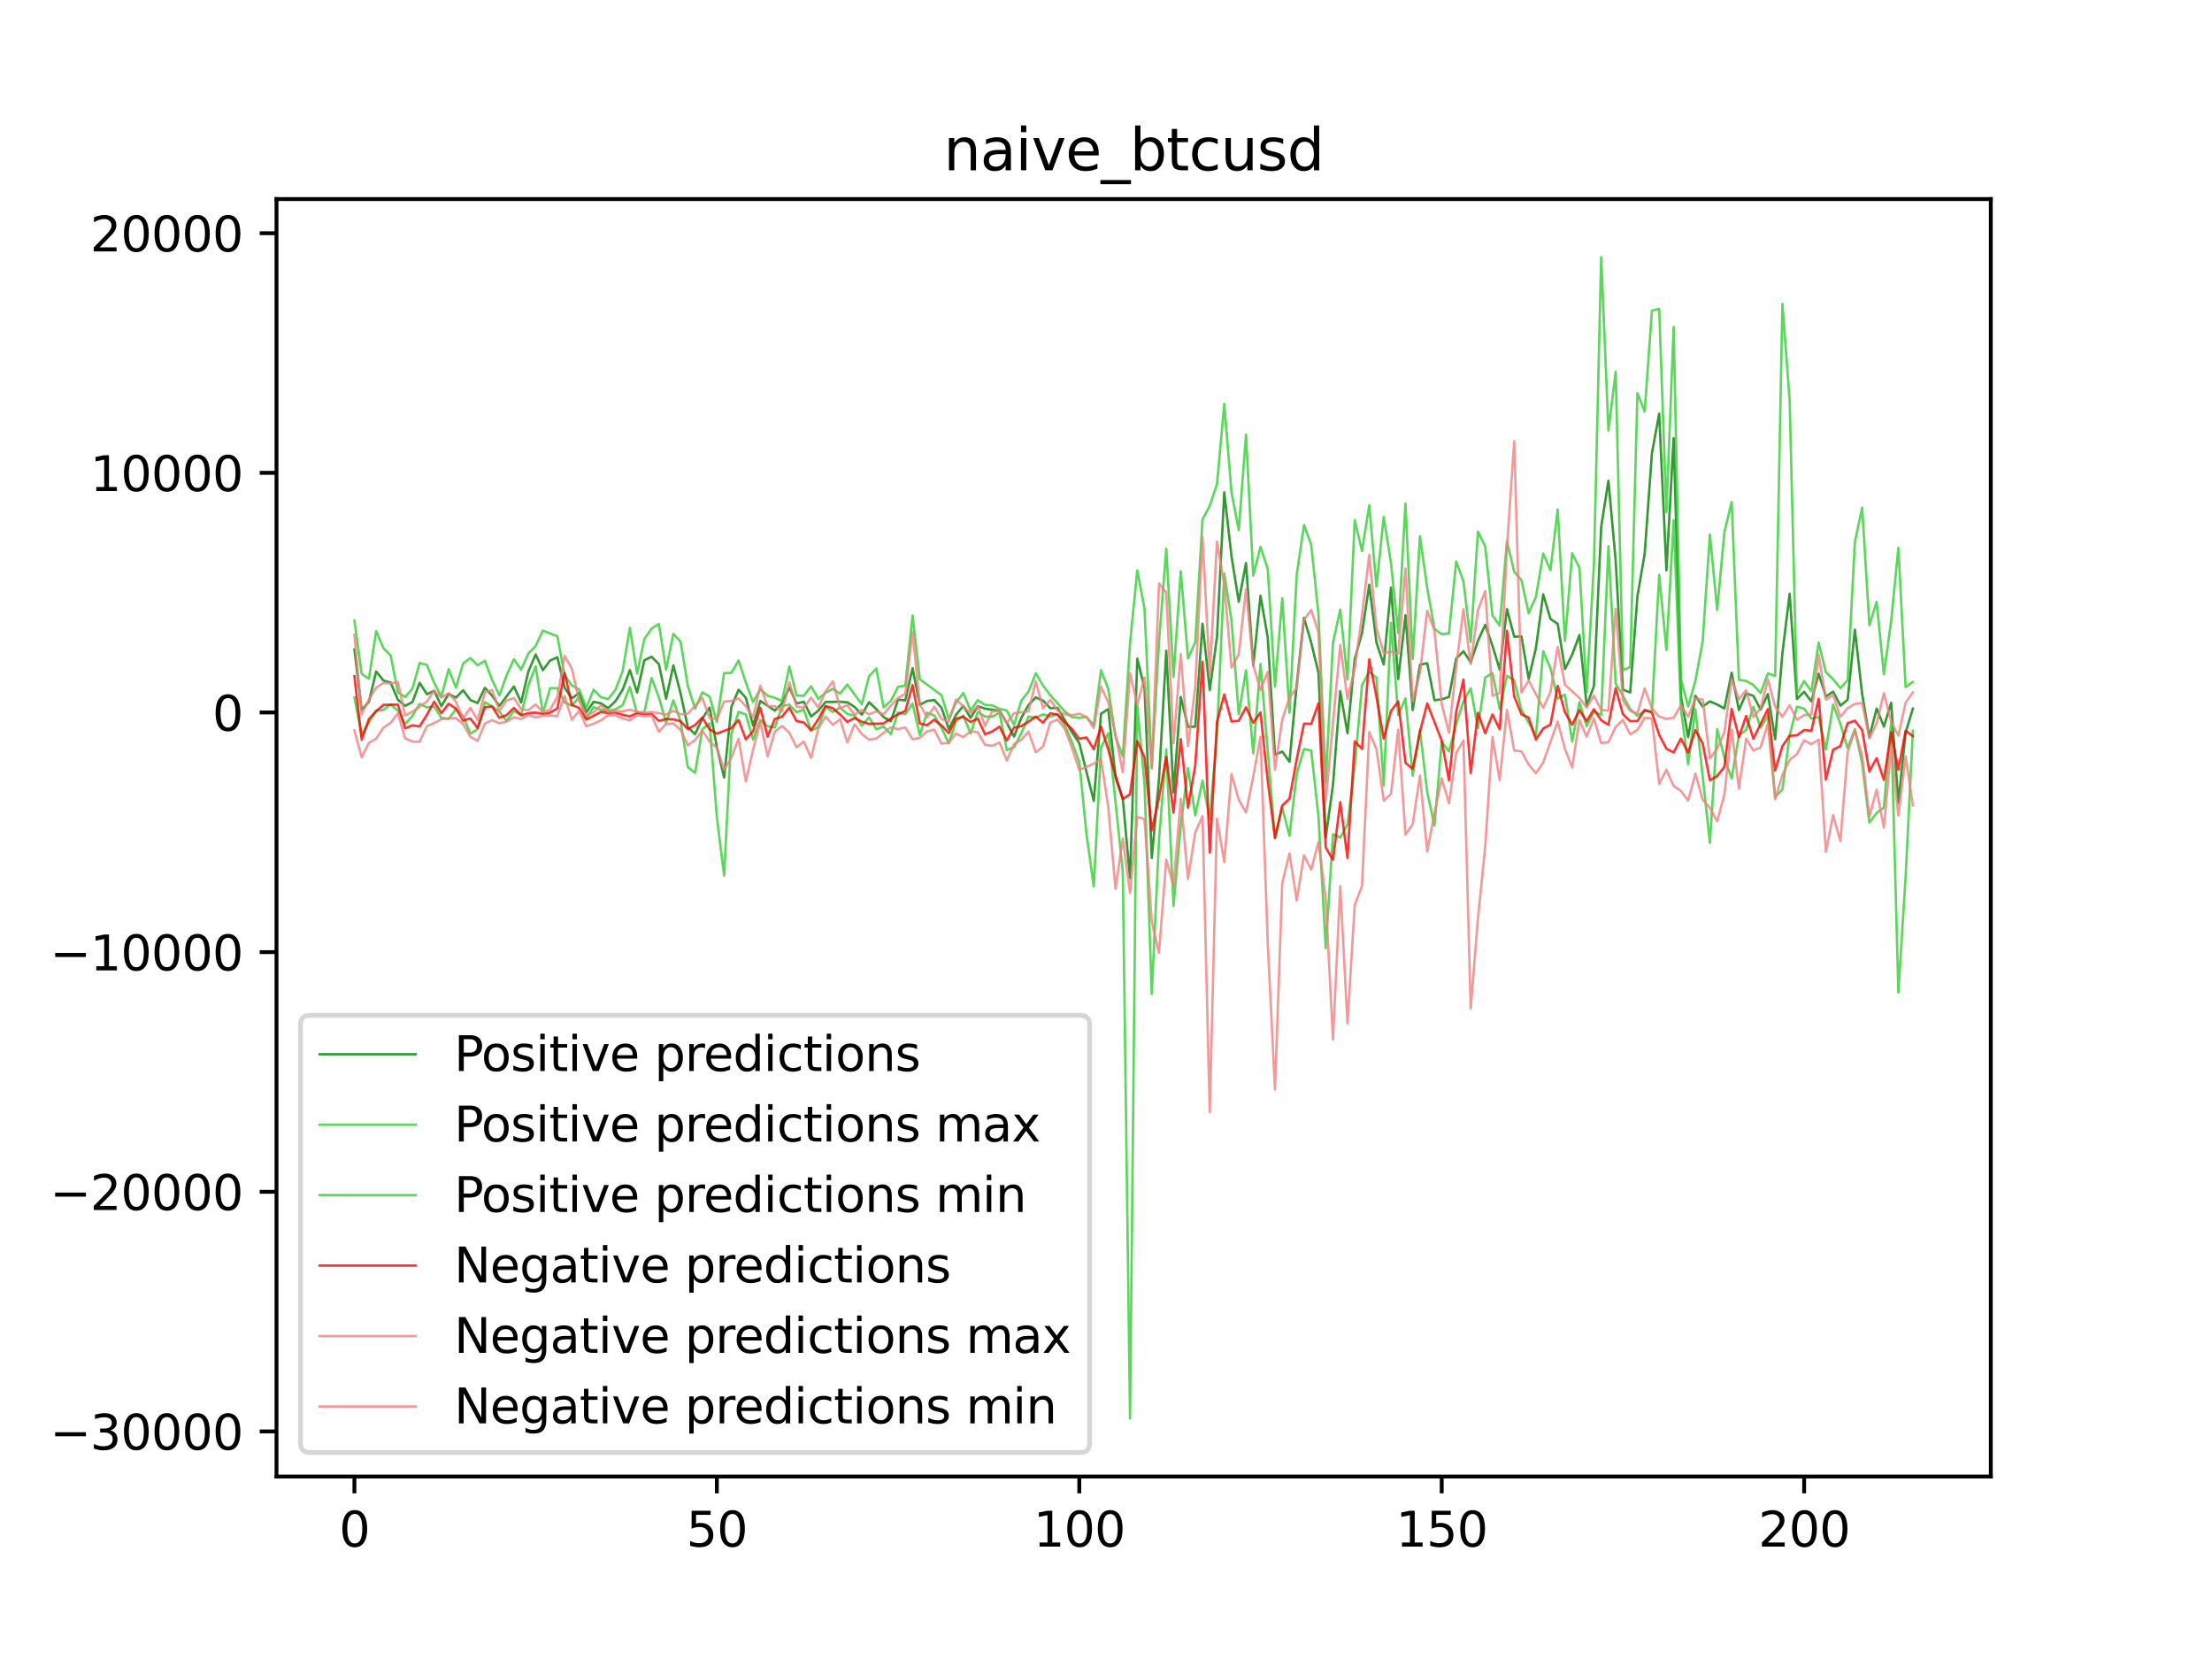 <?xml version="1.0" encoding="utf-8" standalone="no"?>
<!DOCTYPE svg PUBLIC "-//W3C//DTD SVG 1.1//EN"
  "http://www.w3.org/Graphics/SVG/1.1/DTD/svg11.dtd">
<svg xmlns:xlink="http://www.w3.org/1999/xlink" width="460.8pt" height="345.6pt" viewBox="0 0 460.8 345.6" xmlns="http://www.w3.org/2000/svg" version="1.1">
 <defs>
  <style type="text/css">*{stroke-linejoin: round; stroke-linecap: butt}</style>
 </defs>
 <g id="figure_1">
  <g id="patch_1">
   <path d="M 0 345.6 
L 460.8 345.6 
L 460.8 0 
L 0 0 
z
" style="fill: #ffffff"/>
  </g>
  <g id="axes_1">
   <g id="patch_2">
    <path d="M 57.6 307.584 
L 414.72 307.584 
L 414.72 41.472 
L 57.6 41.472 
z
" style="fill: #ffffff"/>
   </g>
   <g id="matplotlib.axis_1">
    <g id="xtick_1">
     <g id="line2d_1">
      <defs>
       <path id="m0410e96e79" d="M 0 0 
L 0 3.5 
" style="stroke: #000000; stroke-width: 0.8"/>
      </defs>
      <g>
       <use xlink:href="#m0410e96e79" x="73.833" y="307.584" style="stroke: #000000; stroke-width: 0.8"/>
      </g>
     </g>
     <g id="text_1">
      <!-- 0 -->
      <g transform="translate(70.651 322.182) scale(0.1 -0.1)">
       <defs>
        <path id="DejaVuSans-30" d="M 2034 4250 
Q 1547 4250 1301 3770 
Q 1056 3291 1056 2328 
Q 1056 1369 1301 889 
Q 1547 409 2034 409 
Q 2525 409 2770 889 
Q 3016 1369 3016 2328 
Q 3016 3291 2770 3770 
Q 2525 4250 2034 4250 
z
M 2034 4750 
Q 2819 4750 3233 4129 
Q 3647 3509 3647 2328 
Q 3647 1150 3233 529 
Q 2819 -91 2034 -91 
Q 1250 -91 836 529 
Q 422 1150 422 2328 
Q 422 3509 836 4129 
Q 1250 4750 2034 4750 
z
" transform="scale(0.016)"/>
       </defs>
       <use xlink:href="#DejaVuSans-30"/>
      </g>
     </g>
    </g>
    <g id="xtick_2">
     <g id="line2d_2">
      <g>
       <use xlink:href="#m0410e96e79" x="149.334" y="307.584" style="stroke: #000000; stroke-width: 0.8"/>
      </g>
     </g>
     <g id="text_2">
      <!-- 50 -->
      <g transform="translate(142.971 322.182) scale(0.1 -0.1)">
       <defs>
        <path id="DejaVuSans-35" d="M 691 4666 
L 3169 4666 
L 3169 4134 
L 1269 4134 
L 1269 2991 
Q 1406 3038 1543 3061 
Q 1681 3084 1819 3084 
Q 2600 3084 3056 2656 
Q 3513 2228 3513 1497 
Q 3513 744 3044 326 
Q 2575 -91 1722 -91 
Q 1428 -91 1123 -41 
Q 819 9 494 109 
L 494 744 
Q 775 591 1075 516 
Q 1375 441 1709 441 
Q 2250 441 2565 725 
Q 2881 1009 2881 1497 
Q 2881 1984 2565 2268 
Q 2250 2553 1709 2553 
Q 1456 2553 1204 2497 
Q 953 2441 691 2322 
L 691 4666 
z
" transform="scale(0.016)"/>
       </defs>
       <use xlink:href="#DejaVuSans-35"/>
       <use xlink:href="#DejaVuSans-30" x="63.623"/>
      </g>
     </g>
    </g>
    <g id="xtick_3">
     <g id="line2d_3">
      <g>
       <use xlink:href="#m0410e96e79" x="224.835" y="307.584" style="stroke: #000000; stroke-width: 0.8"/>
      </g>
     </g>
     <g id="text_3">
      <!-- 100 -->
      <g transform="translate(215.291 322.182) scale(0.1 -0.1)">
       <defs>
        <path id="DejaVuSans-31" d="M 794 531 
L 1825 531 
L 1825 4091 
L 703 3866 
L 703 4441 
L 1819 4666 
L 2450 4666 
L 2450 531 
L 3481 531 
L 3481 0 
L 794 0 
L 794 531 
z
" transform="scale(0.016)"/>
       </defs>
       <use xlink:href="#DejaVuSans-31"/>
       <use xlink:href="#DejaVuSans-30" x="63.623"/>
       <use xlink:href="#DejaVuSans-30" x="127.246"/>
      </g>
     </g>
    </g>
    <g id="xtick_4">
     <g id="line2d_4">
      <g>
       <use xlink:href="#m0410e96e79" x="300.336" y="307.584" style="stroke: #000000; stroke-width: 0.8"/>
      </g>
     </g>
     <g id="text_4">
      <!-- 150 -->
      <g transform="translate(290.792 322.182) scale(0.1 -0.1)">
       <use xlink:href="#DejaVuSans-31"/>
       <use xlink:href="#DejaVuSans-35" x="63.623"/>
       <use xlink:href="#DejaVuSans-30" x="127.246"/>
      </g>
     </g>
    </g>
    <g id="xtick_5">
     <g id="line2d_5">
      <g>
       <use xlink:href="#m0410e96e79" x="375.837" y="307.584" style="stroke: #000000; stroke-width: 0.8"/>
      </g>
     </g>
     <g id="text_5">
      <!-- 200 -->
      <g transform="translate(366.293 322.182) scale(0.1 -0.1)">
       <defs>
        <path id="DejaVuSans-32" d="M 1228 531 
L 3431 531 
L 3431 0 
L 469 0 
L 469 531 
Q 828 903 1448 1529 
Q 2069 2156 2228 2338 
Q 2531 2678 2651 2914 
Q 2772 3150 2772 3378 
Q 2772 3750 2511 3984 
Q 2250 4219 1831 4219 
Q 1534 4219 1204 4116 
Q 875 4013 500 3803 
L 500 4441 
Q 881 4594 1212 4672 
Q 1544 4750 1819 4750 
Q 2544 4750 2975 4387 
Q 3406 4025 3406 3419 
Q 3406 3131 3298 2873 
Q 3191 2616 2906 2266 
Q 2828 2175 2409 1742 
Q 1991 1309 1228 531 
z
" transform="scale(0.016)"/>
       </defs>
       <use xlink:href="#DejaVuSans-32"/>
       <use xlink:href="#DejaVuSans-30" x="63.623"/>
       <use xlink:href="#DejaVuSans-30" x="127.246"/>
      </g>
     </g>
    </g>
   </g>
   <g id="matplotlib.axis_2">
    <g id="ytick_1">
     <g id="line2d_6">
      <defs>
       <path id="m7a6739971d" d="M 0 0 
L -3.5 0 
" style="stroke: #000000; stroke-width: 0.8"/>
      </defs>
      <g>
       <use xlink:href="#m7a6739971d" x="57.6" y="298.191" style="stroke: #000000; stroke-width: 0.8"/>
      </g>
     </g>
     <g id="text_6">
      <!-- −30000 -->
      <g transform="translate(10.408 301.991) scale(0.1 -0.1)">
       <defs>
        <path id="DejaVuSans-2212" d="M 678 2272 
L 4684 2272 
L 4684 1741 
L 678 1741 
L 678 2272 
z
" transform="scale(0.016)"/>
        <path id="DejaVuSans-33" d="M 2597 2516 
Q 3050 2419 3304 2112 
Q 3559 1806 3559 1356 
Q 3559 666 3084 287 
Q 2609 -91 1734 -91 
Q 1441 -91 1130 -33 
Q 819 25 488 141 
L 488 750 
Q 750 597 1062 519 
Q 1375 441 1716 441 
Q 2309 441 2620 675 
Q 2931 909 2931 1356 
Q 2931 1769 2642 2001 
Q 2353 2234 1838 2234 
L 1294 2234 
L 1294 2753 
L 1863 2753 
Q 2328 2753 2575 2939 
Q 2822 3125 2822 3475 
Q 2822 3834 2567 4026 
Q 2313 4219 1838 4219 
Q 1578 4219 1281 4162 
Q 984 4106 628 3988 
L 628 4550 
Q 988 4650 1302 4700 
Q 1616 4750 1894 4750 
Q 2613 4750 3031 4423 
Q 3450 4097 3450 3541 
Q 3450 3153 3228 2886 
Q 3006 2619 2597 2516 
z
" transform="scale(0.016)"/>
       </defs>
       <use xlink:href="#DejaVuSans-2212"/>
       <use xlink:href="#DejaVuSans-33" x="83.789"/>
       <use xlink:href="#DejaVuSans-30" x="147.412"/>
       <use xlink:href="#DejaVuSans-30" x="211.035"/>
       <use xlink:href="#DejaVuSans-30" x="274.658"/>
       <use xlink:href="#DejaVuSans-30" x="338.281"/>
      </g>
     </g>
    </g>
    <g id="ytick_2">
     <g id="line2d_7">
      <g>
       <use xlink:href="#m7a6739971d" x="57.6" y="248.269" style="stroke: #000000; stroke-width: 0.8"/>
      </g>
     </g>
     <g id="text_7">
      <!-- −20000 -->
      <g transform="translate(10.408 252.068) scale(0.1 -0.1)">
       <use xlink:href="#DejaVuSans-2212"/>
       <use xlink:href="#DejaVuSans-32" x="83.789"/>
       <use xlink:href="#DejaVuSans-30" x="147.412"/>
       <use xlink:href="#DejaVuSans-30" x="211.035"/>
       <use xlink:href="#DejaVuSans-30" x="274.658"/>
       <use xlink:href="#DejaVuSans-30" x="338.281"/>
      </g>
     </g>
    </g>
    <g id="ytick_3">
     <g id="line2d_8">
      <g>
       <use xlink:href="#m7a6739971d" x="57.6" y="198.346" style="stroke: #000000; stroke-width: 0.8"/>
      </g>
     </g>
     <g id="text_8">
      <!-- −10000 -->
      <g transform="translate(10.408 202.145) scale(0.1 -0.1)">
       <use xlink:href="#DejaVuSans-2212"/>
       <use xlink:href="#DejaVuSans-31" x="83.789"/>
       <use xlink:href="#DejaVuSans-30" x="147.412"/>
       <use xlink:href="#DejaVuSans-30" x="211.035"/>
       <use xlink:href="#DejaVuSans-30" x="274.658"/>
       <use xlink:href="#DejaVuSans-30" x="338.281"/>
      </g>
     </g>
    </g>
    <g id="ytick_4">
     <g id="line2d_9">
      <g>
       <use xlink:href="#m7a6739971d" x="57.6" y="148.423" style="stroke: #000000; stroke-width: 0.8"/>
      </g>
     </g>
     <g id="text_9">
      <!-- 0 -->
      <g transform="translate(44.237 152.223) scale(0.1 -0.1)">
       <use xlink:href="#DejaVuSans-30"/>
      </g>
     </g>
    </g>
    <g id="ytick_5">
     <g id="line2d_10">
      <g>
       <use xlink:href="#m7a6739971d" x="57.6" y="98.501" style="stroke: #000000; stroke-width: 0.8"/>
      </g>
     </g>
     <g id="text_10">
      <!-- 10000 -->
      <g transform="translate(18.788 102.3) scale(0.1 -0.1)">
       <use xlink:href="#DejaVuSans-31"/>
       <use xlink:href="#DejaVuSans-30" x="63.623"/>
       <use xlink:href="#DejaVuSans-30" x="127.246"/>
       <use xlink:href="#DejaVuSans-30" x="190.869"/>
       <use xlink:href="#DejaVuSans-30" x="254.492"/>
      </g>
     </g>
    </g>
    <g id="ytick_6">
     <g id="line2d_11">
      <g>
       <use xlink:href="#m7a6739971d" x="57.6" y="48.578" style="stroke: #000000; stroke-width: 0.8"/>
      </g>
     </g>
     <g id="text_11">
      <!-- 20000 -->
      <g transform="translate(18.788 52.377) scale(0.1 -0.1)">
       <use xlink:href="#DejaVuSans-32"/>
       <use xlink:href="#DejaVuSans-30" x="63.623"/>
       <use xlink:href="#DejaVuSans-30" x="127.246"/>
       <use xlink:href="#DejaVuSans-30" x="190.869"/>
       <use xlink:href="#DejaVuSans-30" x="254.492"/>
      </g>
     </g>
    </g>
   </g>
   <g id="line2d_12">
    <path d="M 73.833 135.295 
L 75.343 147.895 
L 76.853 146.181 
L 78.363 139.884 
L 79.873 141.758 
L 81.383 142.209 
L 82.893 145.79 
L 84.403 147.032 
L 85.913 146.254 
L 87.423 142.248 
L 88.933 144.624 
L 90.443 143.908 
L 91.953 147.105 
L 93.463 144.546 
L 94.973 145.328 
L 96.483 143.794 
L 97.993 145.846 
L 99.503 146.436 
L 101.013 143.285 
L 102.523 144.931 
L 104.033 147.056 
L 107.053 143.009 
L 108.563 146.336 
L 110.073 139.88 
L 111.583 136.332 
L 113.093 139.603 
L 114.603 137.587 
L 116.113 136.913 
L 117.623 143.276 
L 119.133 145.496 
L 120.643 144.357 
L 122.153 148.386 
L 123.663 146.198 
L 125.173 146.518 
L 126.683 147.524 
L 128.193 146.08 
L 129.704 143.703 
L 131.214 139.602 
L 132.724 144.272 
L 134.234 137.531 
L 135.744 136.828 
L 137.254 138.343 
L 138.764 145.552 
L 140.274 138.613 
L 141.784 144.484 
L 143.294 151.505 
L 144.804 152.925 
L 146.314 149.696 
L 147.824 147.391 
L 149.334 155.64 
L 150.844 161.969 
L 152.354 147.267 
L 153.864 143.691 
L 155.374 145.354 
L 156.884 151.154 
L 158.394 146.014 
L 161.414 148.032 
L 162.924 146.519 
L 164.434 143.213 
L 165.944 146.567 
L 167.454 146.183 
L 168.964 149.261 
L 170.474 148.041 
L 171.984 146.23 
L 175.004 146.184 
L 176.514 146.311 
L 178.024 147.266 
L 179.534 148.874 
L 181.044 146.284 
L 182.554 147.726 
L 184.064 149.367 
L 185.574 150.262 
L 187.084 145.74 
L 188.594 145.901 
L 190.104 139.197 
L 191.614 146.831 
L 193.124 146.023 
L 194.634 145.828 
L 196.144 147.472 
L 197.654 151.87 
L 199.164 148.899 
L 200.675 147.038 
L 202.185 149.553 
L 203.695 147.121 
L 205.205 147.627 
L 208.225 148.062 
L 209.735 150.603 
L 211.245 153.445 
L 212.755 149.544 
L 214.265 146.866 
L 215.775 145.284 
L 217.285 145.944 
L 218.795 147.519 
L 220.305 147.473 
L 223.325 152.559 
L 224.835 154.819 
L 227.855 166.834 
L 229.365 148.681 
L 230.875 147.711 
L 232.385 161.987 
L 233.895 166.392 
L 235.405 182.922 
L 236.915 137.201 
L 238.425 143.373 
L 239.935 178.733 
L 241.445 162.201 
L 242.955 135.552 
L 244.465 165.058 
L 245.975 145.179 
L 247.485 151.41 
L 248.995 151.385 
L 250.505 129.918 
L 252.015 143.761 
L 253.525 132.644 
L 255.035 102.558 
L 256.545 115.881 
L 258.055 125.358 
L 259.565 117.302 
L 261.075 138.642 
L 262.585 124.085 
L 264.095 132.844 
L 265.605 157.244 
L 267.115 156.555 
L 268.625 158.692 
L 270.135 142.508 
L 271.645 128.71 
L 273.156 133.901 
L 274.666 140.196 
L 276.176 174.48 
L 277.686 163.495 
L 279.196 143.992 
L 280.706 152.739 
L 282.216 137.283 
L 283.726 131.896 
L 285.236 121.814 
L 286.746 133.874 
L 288.256 138.428 
L 289.766 122.39 
L 291.276 141.462 
L 292.786 128.181 
L 294.296 147.921 
L 295.806 138.475 
L 297.316 138.167 
L 298.826 145.868 
L 300.336 145.686 
L 301.846 145.182 
L 303.356 137.179 
L 304.866 135.667 
L 306.376 137.96 
L 307.886 133.496 
L 309.396 130.154 
L 310.906 134.516 
L 312.416 139.491 
L 313.926 126.873 
L 315.436 132.641 
L 316.946 132.573 
L 318.456 141.423 
L 319.966 134.972 
L 321.476 123.8 
L 322.986 128.927 
L 324.496 129.955 
L 326.006 139.373 
L 327.516 136.372 
L 329.026 132.294 
L 330.536 147.028 
L 332.046 142.89 
L 333.556 109.754 
L 335.066 100.13 
L 336.576 116.852 
L 338.086 143.658 
L 339.596 144.257 
L 341.106 124.202 
L 342.616 115.366 
L 344.127 94.406 
L 345.637 86.187 
L 347.147 118.804 
L 348.657 91.268 
L 350.167 145.048 
L 351.677 153.55 
L 353.187 144.948 
L 354.697 147.196 
L 356.207 146.112 
L 357.717 146.765 
L 359.227 147.589 
L 360.737 140.139 
L 362.247 147.919 
L 363.757 144.448 
L 365.267 144.964 
L 366.777 147.823 
L 368.287 144.588 
L 369.797 154 
L 371.307 136.066 
L 372.817 123.695 
L 374.327 145.612 
L 375.837 144.114 
L 377.347 146.115 
L 378.857 140.351 
L 380.367 145.094 
L 381.877 144.091 
L 383.387 146.997 
L 384.897 145.767 
L 386.407 131.184 
L 387.917 144.568 
L 389.427 153.576 
L 390.937 147.601 
L 392.447 151.364 
L 393.957 146.373 
L 395.467 167.248 
L 396.977 152.608 
L 398.487 147.611 
L 398.487 147.611 
" clip-path="url(#p72aac57fca)" style="fill: none; stroke: #008000; stroke-opacity: 0.8; stroke-width: 0.5; stroke-linecap: square"/>
   </g>
   <g id="line2d_13">
    <path d="M 73.833 129.302 
L 75.343 140.369 
L 76.853 141.389 
L 78.363 131.461 
L 79.873 135.001 
L 81.383 136.549 
L 82.893 144.217 
L 84.403 145.205 
L 85.913 143.457 
L 87.423 138.11 
L 88.933 138.527 
L 90.443 142.262 
L 91.953 145.081 
L 93.463 139.393 
L 94.973 143.23 
L 96.483 138.219 
L 97.993 137.082 
L 99.503 138.596 
L 101.013 137.659 
L 102.523 141.665 
L 104.033 144.849 
L 105.543 140.684 
L 107.053 137.318 
L 108.563 139.495 
L 110.073 136.124 
L 111.583 134.596 
L 113.093 131.348 
L 116.113 132.557 
L 117.623 140.684 
L 119.133 142.808 
L 120.643 143.616 
L 122.153 147.38 
L 123.663 143.664 
L 125.173 145.213 
L 126.683 145.631 
L 128.193 143.736 
L 129.704 139.845 
L 131.214 130.787 
L 132.724 140.337 
L 134.234 133.119 
L 135.744 130.934 
L 137.254 129.992 
L 138.764 139.535 
L 140.274 132.03 
L 141.784 133.692 
L 143.294 142.935 
L 144.804 147.65 
L 146.314 144.237 
L 147.824 145.093 
L 149.334 150.418 
L 150.844 140.217 
L 152.354 140.172 
L 153.864 137.591 
L 155.374 142.202 
L 156.884 146.253 
L 158.394 143.55 
L 159.904 144.94 
L 161.414 145.364 
L 162.924 146.041 
L 164.434 138.836 
L 165.944 144.906 
L 167.454 144.948 
L 168.964 142.945 
L 170.474 145.597 
L 171.984 144.308 
L 173.494 143.495 
L 175.004 144.495 
L 176.514 142.603 
L 179.534 146.698 
L 181.044 140.867 
L 182.554 139.263 
L 184.064 147.338 
L 185.574 146.022 
L 187.084 143.083 
L 188.594 142.825 
L 190.104 128.199 
L 191.614 141.49 
L 196.144 144.849 
L 197.654 149.778 
L 199.164 146.362 
L 200.675 144.37 
L 202.185 148.016 
L 203.695 145.855 
L 205.205 146.838 
L 206.715 146.935 
L 208.225 147.66 
L 209.735 148.014 
L 211.245 151.014 
L 212.755 145.983 
L 214.265 144.039 
L 215.775 140.264 
L 217.285 142.801 
L 218.795 144.842 
L 221.815 148.189 
L 223.325 149.395 
L 224.835 149.535 
L 226.345 149.364 
L 227.855 151.084 
L 229.365 139.591 
L 230.875 143.519 
L 232.385 153.452 
L 233.895 157.552 
L 235.405 134.005 
L 236.915 118.83 
L 238.425 126.794 
L 239.935 159.919 
L 241.445 133.697 
L 242.955 114.336 
L 244.465 141.005 
L 245.975 119.007 
L 247.485 137.178 
L 248.995 133.78 
L 250.505 108.217 
L 252.015 105.359 
L 253.525 100.847 
L 255.035 84.154 
L 256.545 102.555 
L 258.055 110.456 
L 259.565 90.537 
L 261.075 119.923 
L 262.585 113.905 
L 264.095 118.539 
L 265.605 143.022 
L 267.115 124.627 
L 268.625 148.486 
L 270.135 119.708 
L 271.645 109.387 
L 273.156 113.49 
L 274.666 127.994 
L 276.176 162.882 
L 277.686 133.86 
L 279.196 126.997 
L 280.706 141.566 
L 282.216 108.344 
L 283.726 114.787 
L 285.236 105.268 
L 286.746 122.183 
L 288.256 107.665 
L 289.766 117.292 
L 291.276 131.843 
L 292.786 104.883 
L 294.296 137.294 
L 295.806 111.698 
L 297.316 122.468 
L 298.826 130.989 
L 300.336 132.14 
L 301.846 131.949 
L 303.356 116.967 
L 304.866 121.128 
L 306.376 133.761 
L 307.886 110.733 
L 309.396 113.808 
L 310.906 128.208 
L 312.416 130.314 
L 313.926 112.792 
L 315.436 119.095 
L 316.946 120.855 
L 318.456 127.723 
L 319.966 124.326 
L 321.476 115.323 
L 322.986 118.781 
L 324.496 106.137 
L 326.006 133.52 
L 327.516 115.263 
L 329.026 118.315 
L 330.536 144.243 
L 332.046 117.557 
L 333.556 53.568 
L 335.066 89.65 
L 336.576 77.422 
L 338.086 139.618 
L 339.596 138.974 
L 341.106 81.892 
L 342.616 85.745 
L 344.127 64.707 
L 345.637 64.359 
L 347.147 106.677 
L 348.657 68.097 
L 350.167 141.442 
L 351.677 147.176 
L 353.187 141.826 
L 354.697 133.571 
L 356.207 111.342 
L 357.717 127.04 
L 359.227 110.847 
L 360.737 104.584 
L 362.247 141.605 
L 363.757 141.85 
L 365.267 142.698 
L 366.777 144.365 
L 368.287 140.29 
L 369.797 140.778 
L 371.307 63.302 
L 372.817 83.432 
L 374.327 144.58 
L 375.837 141.869 
L 377.347 144.004 
L 378.857 133.857 
L 380.367 140.029 
L 381.877 141.49 
L 383.387 143.354 
L 384.897 141.68 
L 386.407 112.887 
L 387.917 105.763 
L 389.427 130.264 
L 390.937 125.396 
L 392.447 140.446 
L 393.957 129.426 
L 395.467 114.109 
L 396.977 143.13 
L 398.487 142.072 
L 398.487 142.072 
" clip-path="url(#p72aac57fca)" style="fill: none; stroke: #32cd32; stroke-opacity: 0.8; stroke-width: 0.5; stroke-linecap: square"/>
   </g>
   <g id="line2d_14">
    <path d="M 73.833 145.272 
L 75.343 153.084 
L 78.363 148.008 
L 79.873 147.913 
L 81.383 146.734 
L 82.893 148.065 
L 84.403 150.838 
L 85.913 149.149 
L 87.423 146.633 
L 88.933 147.361 
L 90.443 147.188 
L 91.953 149.559 
L 93.463 149.763 
L 94.973 147.711 
L 96.483 149.236 
L 97.993 152.847 
L 99.503 151.88 
L 101.013 146.285 
L 102.523 147.152 
L 104.033 148.26 
L 105.543 150.2 
L 107.053 148.106 
L 108.563 148.977 
L 110.073 142.765 
L 111.583 138.789 
L 113.093 148.585 
L 114.603 143.356 
L 116.113 143.374 
L 117.623 146.347 
L 119.133 146.994 
L 120.643 145.245 
L 122.153 149.663 
L 123.663 147.299 
L 125.173 147.867 
L 126.683 148.068 
L 128.193 147.773 
L 129.704 146.895 
L 131.214 143.098 
L 132.724 148.64 
L 134.234 148.365 
L 135.744 141.249 
L 137.254 145.26 
L 138.764 150.585 
L 140.274 145.892 
L 141.784 150.32 
L 143.294 159.827 
L 144.804 161.003 
L 146.314 151.898 
L 147.824 150.708 
L 149.334 170.219 
L 150.844 182.372 
L 152.354 152.933 
L 153.864 148.294 
L 155.374 148.833 
L 156.884 154.064 
L 158.394 149.981 
L 159.904 151.301 
L 161.414 151.534 
L 162.924 147.089 
L 164.434 146.793 
L 165.944 148.363 
L 167.454 147.813 
L 168.964 152.224 
L 170.474 151.472 
L 171.984 147.25 
L 173.494 148.318 
L 175.004 147.406 
L 176.514 148.738 
L 178.024 149.058 
L 179.534 151.187 
L 181.044 149.434 
L 182.554 151.92 
L 184.064 151.357 
L 185.574 152.919 
L 187.084 148.453 
L 188.594 148.784 
L 190.104 146.584 
L 191.614 153.111 
L 193.124 148.479 
L 194.634 149.044 
L 196.144 151.616 
L 197.654 154.855 
L 199.164 150.248 
L 200.675 149.047 
L 202.185 152.794 
L 203.695 148.339 
L 205.205 149.268 
L 206.715 149.299 
L 208.225 148.479 
L 209.735 156.252 
L 211.245 155.665 
L 212.755 152.769 
L 214.265 149.272 
L 215.775 149.533 
L 217.285 148.808 
L 218.795 149.244 
L 220.305 148.852 
L 221.815 151.103 
L 223.325 154.619 
L 224.835 158.781 
L 226.345 173.806 
L 227.855 184.677 
L 229.365 155.698 
L 230.875 152.762 
L 233.895 181.534 
L 235.405 295.488 
L 236.915 147.002 
L 238.425 163.299 
L 239.935 207.067 
L 241.445 174.926 
L 242.955 156.128 
L 244.465 188.707 
L 245.975 171.936 
L 247.485 160.02 
L 248.995 169.861 
L 250.505 162.615 
L 252.015 170.666 
L 253.525 152.877 
L 255.035 119.466 
L 256.545 129.261 
L 258.055 148.785 
L 259.565 139.631 
L 261.075 156.947 
L 262.585 138.323 
L 265.605 174.58 
L 267.115 168.244 
L 268.625 174.118 
L 270.135 161.234 
L 271.645 156.052 
L 273.156 156.345 
L 274.666 170.14 
L 276.176 197.505 
L 277.686 173.817 
L 279.196 174.469 
L 280.706 171.779 
L 282.216 159.712 
L 283.726 142.754 
L 285.236 139.943 
L 286.746 141.175 
L 288.256 163.625 
L 289.766 129.743 
L 291.276 148.971 
L 292.786 145.482 
L 294.296 161.608 
L 295.806 152.046 
L 297.316 165.034 
L 298.826 171.962 
L 300.336 154.546 
L 301.846 156.524 
L 303.356 150.821 
L 304.866 146.134 
L 306.376 143.409 
L 307.886 151.712 
L 309.396 141.155 
L 310.906 140.225 
L 312.416 147.648 
L 313.926 140.766 
L 315.436 141.684 
L 316.946 147.827 
L 319.966 153.289 
L 321.476 135.678 
L 322.986 139.195 
L 324.496 145.53 
L 326.006 144.69 
L 327.516 154.479 
L 329.026 146.281 
L 330.536 151.269 
L 332.046 148.269 
L 333.556 148.932 
L 335.066 113.801 
L 336.576 142.426 
L 338.086 144.963 
L 339.596 147.722 
L 341.106 149.114 
L 342.616 148.117 
L 344.127 148.167 
L 345.637 119.747 
L 347.147 135.406 
L 348.657 108.362 
L 350.167 147.758 
L 351.677 159.213 
L 353.187 147.765 
L 356.207 175.572 
L 357.717 151.881 
L 359.227 157.849 
L 360.737 162.145 
L 362.247 153.21 
L 363.757 152.069 
L 365.267 147.234 
L 366.777 151.607 
L 368.287 149.027 
L 369.797 165.984 
L 371.307 164.492 
L 372.817 153.203 
L 374.327 147.213 
L 375.837 147.63 
L 377.347 149.709 
L 378.857 149.346 
L 380.367 156.134 
L 381.877 146.773 
L 383.387 150.784 
L 384.897 155.879 
L 386.407 151.903 
L 387.917 158.97 
L 389.427 171.358 
L 390.937 169.353 
L 392.447 168.227 
L 393.957 150.503 
L 395.467 206.744 
L 396.977 182.55 
L 398.487 152.205 
L 398.487 152.205 
" clip-path="url(#p72aac57fca)" style="fill: none; stroke: #32cd32; stroke-opacity: 0.8; stroke-width: 0.5; stroke-linecap: square"/>
   </g>
   <g id="line2d_15">
    <path d="M 73.833 140.874 
L 75.343 154.099 
L 76.853 149.787 
L 78.363 148.156 
L 79.873 146.839 
L 82.893 146.785 
L 84.403 151.713 
L 85.913 151.109 
L 87.423 151.328 
L 88.933 148.908 
L 90.443 146.168 
L 91.953 148.556 
L 93.463 146.61 
L 94.973 147.591 
L 96.483 150.1 
L 97.993 149.67 
L 99.503 151.644 
L 101.013 147.332 
L 102.523 147.201 
L 104.033 149.527 
L 105.543 148.96 
L 107.053 147.476 
L 108.563 148.986 
L 110.073 148.585 
L 111.583 148.442 
L 113.093 148.725 
L 114.603 148.453 
L 116.113 147.581 
L 117.623 140.198 
L 119.133 146.854 
L 120.643 147.482 
L 122.153 149.902 
L 125.173 148.314 
L 126.683 148.536 
L 128.193 148.426 
L 129.704 148.922 
L 131.214 149.232 
L 132.724 148.57 
L 134.234 148.791 
L 135.744 148.706 
L 137.254 150.17 
L 138.764 149.807 
L 140.274 149.857 
L 141.784 150.258 
L 143.294 151.866 
L 144.804 151.042 
L 146.314 149.482 
L 147.824 151.953 
L 149.334 152.828 
L 152.354 151.68 
L 153.864 149.991 
L 155.374 154.014 
L 156.884 152.345 
L 158.394 147.426 
L 159.904 153.447 
L 161.414 149.755 
L 162.924 149.3 
L 164.434 147.404 
L 165.944 150.222 
L 167.454 150.49 
L 168.964 152.109 
L 170.474 149.815 
L 171.984 147.067 
L 173.494 147.523 
L 175.004 148.831 
L 176.514 150.387 
L 178.024 149.569 
L 179.534 150.345 
L 181.044 150.791 
L 184.064 150.706 
L 185.574 149.675 
L 187.084 148.795 
L 188.594 148.112 
L 190.104 142.716 
L 191.614 150.733 
L 193.124 151.065 
L 194.634 149.931 
L 196.144 151.149 
L 197.654 152.716 
L 199.164 149.73 
L 200.675 149.324 
L 202.185 150.396 
L 203.695 149.692 
L 205.205 152.96 
L 206.715 152.363 
L 208.225 151.391 
L 209.735 154.255 
L 211.245 151.563 
L 212.755 151.266 
L 214.265 150.342 
L 215.775 149.278 
L 217.285 150.549 
L 218.795 148.585 
L 220.305 148.854 
L 221.815 150.446 
L 223.325 151.874 
L 224.835 153.904 
L 226.345 153.632 
L 227.855 156.079 
L 229.365 151.375 
L 230.875 156.166 
L 232.385 161.572 
L 233.895 166.439 
L 235.405 165.478 
L 236.915 154.404 
L 238.425 157.768 
L 239.935 172.992 
L 241.445 166.162 
L 242.955 157.678 
L 244.465 169.295 
L 245.975 153.969 
L 247.485 168.258 
L 248.995 159.43 
L 250.505 137.849 
L 252.015 177.601 
L 253.525 150.41 
L 255.035 144.669 
L 256.545 150.294 
L 258.055 150.156 
L 259.565 147.347 
L 261.075 150.569 
L 262.585 148.42 
L 264.095 162.634 
L 265.605 174.565 
L 267.115 167.792 
L 268.625 166.389 
L 270.135 158.151 
L 271.645 150.748 
L 273.156 150.797 
L 274.666 146.533 
L 276.176 176.569 
L 277.686 179.09 
L 279.196 167.105 
L 280.706 178.72 
L 282.216 154.438 
L 283.726 156.006 
L 285.236 137.363 
L 286.746 145.146 
L 288.256 153.888 
L 289.766 148.164 
L 291.276 146.139 
L 292.786 158.92 
L 294.296 160.165 
L 295.806 152.443 
L 297.316 146.552 
L 300.336 154.273 
L 301.846 162.533 
L 303.356 148.241 
L 304.866 141.56 
L 306.376 161.045 
L 307.886 148.498 
L 309.396 152.751 
L 310.906 148.831 
L 312.416 151.919 
L 313.926 131.4 
L 315.436 145.07 
L 316.946 148.803 
L 318.456 149.495 
L 319.966 154.072 
L 321.476 151.776 
L 322.986 150.963 
L 324.496 142.881 
L 326.006 148.367 
L 327.516 150.974 
L 329.026 147.926 
L 330.536 150.252 
L 332.046 147.742 
L 333.556 150.047 
L 335.066 150.992 
L 336.576 143.359 
L 338.086 148.779 
L 339.596 150.222 
L 341.106 150.215 
L 342.616 147.878 
L 344.127 148.447 
L 345.637 153.085 
L 347.147 155.972 
L 348.657 156.74 
L 350.167 153.867 
L 351.677 156.774 
L 353.187 152.094 
L 354.697 154.852 
L 356.207 162.551 
L 357.717 161.658 
L 359.227 159.744 
L 360.737 147.659 
L 362.247 153.571 
L 363.757 149.145 
L 365.267 153.906 
L 368.287 147.708 
L 369.797 160.525 
L 371.307 155.439 
L 372.817 153.278 
L 374.327 153.189 
L 375.837 152.075 
L 377.347 152.231 
L 378.857 145.569 
L 380.367 162.394 
L 381.877 156.173 
L 383.387 155.424 
L 384.897 150.665 
L 386.407 150.139 
L 387.917 152.067 
L 389.427 160.701 
L 390.937 157.943 
L 392.447 162.451 
L 393.957 152.558 
L 395.467 160.344 
L 396.977 152.23 
L 398.487 153.342 
L 398.487 153.342 
" clip-path="url(#p72aac57fca)" style="fill: none; stroke: #ff0000; stroke-opacity: 0.8; stroke-width: 0.5; stroke-linecap: square"/>
   </g>
   <g id="line2d_16">
    <path d="M 73.833 132.232 
L 75.343 148.773 
L 76.853 145.732 
L 78.363 143.253 
L 79.873 142.286 
L 81.383 142.364 
L 82.893 142.084 
L 84.403 149.014 
L 85.913 148.262 
L 88.933 146.15 
L 90.443 143.882 
L 91.953 145.317 
L 93.463 144.396 
L 94.973 146.214 
L 96.483 149.639 
L 97.993 147.443 
L 99.503 150.01 
L 101.013 144.227 
L 102.523 143.735 
L 104.033 148.084 
L 105.543 145.922 
L 107.053 145.409 
L 108.563 147.74 
L 110.073 147.94 
L 111.583 146.748 
L 113.093 148.38 
L 114.603 147.817 
L 116.113 145.188 
L 117.623 136.638 
L 119.133 139.31 
L 120.643 145.979 
L 122.153 149.049 
L 123.663 148.392 
L 125.173 146.968 
L 126.683 148.216 
L 128.193 148.134 
L 129.704 148.173 
L 131.214 147.859 
L 132.724 148.242 
L 134.234 148.47 
L 135.744 148.322 
L 138.764 148.853 
L 140.274 148.074 
L 141.784 148.797 
L 143.294 148.66 
L 146.314 145.399 
L 147.824 149.588 
L 149.334 149.847 
L 150.844 146.166 
L 152.354 146.017 
L 153.864 145.507 
L 155.374 147.128 
L 156.884 149.394 
L 158.394 142.849 
L 159.904 147.14 
L 161.414 147.09 
L 162.924 148.234 
L 164.434 142.146 
L 165.944 147.218 
L 167.454 147.415 
L 168.964 145.336 
L 170.474 147.4 
L 171.984 144.04 
L 173.494 141.941 
L 175.004 147.508 
L 176.514 146.902 
L 178.024 148.872 
L 179.534 147.911 
L 181.044 148.797 
L 182.554 148.212 
L 184.064 148.802 
L 185.574 146.994 
L 187.084 145.409 
L 188.594 144.509 
L 190.104 131.697 
L 191.614 146.691 
L 193.124 149.482 
L 194.634 147.204 
L 196.144 149.77 
L 197.654 150.333 
L 199.164 145.716 
L 202.185 148.586 
L 203.695 147.049 
L 205.205 151.198 
L 206.715 148.197 
L 208.225 148.067 
L 209.735 150.649 
L 211.245 148.58 
L 214.265 148.168 
L 215.775 141.99 
L 217.285 147.542 
L 218.795 145.791 
L 220.305 148.034 
L 221.815 148.81 
L 223.325 148.982 
L 224.835 148.678 
L 226.345 149.368 
L 227.855 151.671 
L 229.365 142.999 
L 230.875 146.304 
L 232.385 153.016 
L 233.895 160.879 
L 235.405 140.218 
L 236.915 146.754 
L 238.425 141.123 
L 239.935 160.076 
L 241.445 121.543 
L 242.955 123.415 
L 244.465 154.859 
L 245.975 136.246 
L 247.485 155.445 
L 248.995 143.044 
L 250.505 111.837 
L 252.015 140.637 
L 253.525 112.82 
L 255.035 121.76 
L 256.545 139.075 
L 258.055 136.328 
L 259.565 122.744 
L 261.075 138.552 
L 262.585 143.774 
L 264.095 139.97 
L 265.605 160.364 
L 267.115 149.904 
L 268.625 145.4 
L 270.135 143.231 
L 271.645 129.1 
L 273.156 127.084 
L 274.666 131.742 
L 276.176 166.869 
L 279.196 134.383 
L 280.706 145.575 
L 282.216 139.3 
L 283.726 128.208 
L 285.236 115.604 
L 286.746 130.883 
L 288.256 136.081 
L 289.766 135.729 
L 291.276 136.146 
L 292.786 118.449 
L 294.296 146.137 
L 295.806 140.117 
L 297.316 127.243 
L 298.826 131.355 
L 300.336 146.701 
L 301.846 152.618 
L 303.356 138.911 
L 304.866 126.896 
L 306.376 138.357 
L 307.886 127.094 
L 309.396 123.157 
L 310.906 144.929 
L 312.416 144.352 
L 313.926 114.062 
L 315.436 91.932 
L 316.946 144.272 
L 318.456 141.758 
L 321.476 147.457 
L 322.986 144.182 
L 324.496 134.755 
L 326.006 142.643 
L 329.026 145.389 
L 330.536 147.416 
L 332.046 144.888 
L 333.556 147.902 
L 335.066 148.043 
L 336.576 126.836 
L 338.086 145.913 
L 339.596 148.103 
L 341.106 148.603 
L 342.616 143.399 
L 344.127 147.569 
L 345.637 149.274 
L 347.147 149.759 
L 348.657 149.52 
L 350.167 146.944 
L 351.677 149.282 
L 353.187 145.544 
L 354.697 145.702 
L 356.207 158.006 
L 357.717 155.921 
L 359.227 152.57 
L 360.737 141.451 
L 362.247 145.689 
L 363.757 143.764 
L 365.267 149.372 
L 366.777 147.555 
L 368.287 141.528 
L 369.797 147.228 
L 371.307 149.337 
L 372.817 146.91 
L 374.327 149.946 
L 375.837 148.99 
L 377.347 148.834 
L 378.857 136.376 
L 380.367 145.732 
L 381.877 144.827 
L 383.387 149.315 
L 384.897 147.53 
L 386.407 146.64 
L 387.917 146.452 
L 389.427 153.815 
L 390.937 150.711 
L 392.447 144.404 
L 393.957 150.387 
L 395.467 153.258 
L 396.977 146.359 
L 398.487 144.256 
L 398.487 144.256 
" clip-path="url(#p72aac57fca)" style="fill: none; stroke: #f08080; stroke-opacity: 0.8; stroke-width: 0.5; stroke-linecap: square"/>
   </g>
   <g id="line2d_17">
    <path d="M 73.833 152.153 
L 75.343 157.727 
L 76.853 154.755 
L 78.363 153.854 
L 79.873 151.588 
L 81.383 150.57 
L 82.893 148.631 
L 84.403 153.803 
L 85.913 154.489 
L 87.423 154.532 
L 88.933 151.259 
L 90.443 150.629 
L 91.953 149.821 
L 93.463 149.631 
L 94.973 149.606 
L 96.483 150.839 
L 97.993 153.511 
L 99.503 154.322 
L 101.013 150.724 
L 102.523 150.026 
L 104.033 150.678 
L 105.543 150.303 
L 107.053 149.417 
L 108.563 149.786 
L 110.073 148.952 
L 111.583 149.458 
L 113.093 149.104 
L 114.603 149.053 
L 116.113 149.171 
L 117.623 145.005 
L 119.133 149.953 
L 120.643 148.096 
L 122.153 151.29 
L 123.663 150.77 
L 125.173 150.065 
L 126.683 149.037 
L 128.193 149.012 
L 129.704 149.654 
L 131.214 150.053 
L 132.724 148.965 
L 134.234 149.232 
L 135.744 149.083 
L 137.254 152.419 
L 138.764 150.803 
L 140.274 150.721 
L 141.784 152.042 
L 143.294 155.265 
L 144.804 154.144 
L 146.314 152.204 
L 147.824 154.477 
L 149.334 155.762 
L 150.844 160.364 
L 152.354 157.86 
L 153.864 153.92 
L 155.374 162.772 
L 156.884 156.169 
L 158.394 150.377 
L 159.904 157.57 
L 161.414 152.389 
L 162.924 151.245 
L 164.434 152.614 
L 165.944 155.663 
L 167.454 154.464 
L 168.964 157.892 
L 170.474 151.773 
L 171.984 149.285 
L 173.494 151.01 
L 175.004 149.868 
L 176.514 154.651 
L 178.024 150.893 
L 179.534 152.92 
L 181.044 154.081 
L 182.554 153.844 
L 185.574 151.517 
L 187.084 151.904 
L 188.594 151.519 
L 190.104 153.998 
L 191.614 153.692 
L 193.124 152.365 
L 194.634 151.996 
L 196.144 154.936 
L 197.654 154.707 
L 199.164 152.803 
L 200.675 153.554 
L 202.185 152.351 
L 203.695 152.544 
L 205.205 155.161 
L 206.715 155.371 
L 208.225 154.673 
L 209.735 158.419 
L 211.245 155.022 
L 212.755 154.111 
L 214.265 152.416 
L 215.775 156.717 
L 217.285 155.535 
L 218.795 150.522 
L 220.305 149.897 
L 221.815 151.812 
L 223.325 155.848 
L 224.835 160.412 
L 227.855 159.083 
L 229.365 158.113 
L 230.875 168.14 
L 232.385 185.167 
L 233.895 174.646 
L 235.405 186.004 
L 236.915 170.127 
L 238.425 170.654 
L 239.935 192.015 
L 241.445 198.478 
L 242.955 179.099 
L 244.465 184.512 
L 245.975 166.402 
L 247.485 183.09 
L 248.995 173.426 
L 250.505 170.001 
L 252.015 231.673 
L 253.525 170.561 
L 255.035 179.578 
L 256.545 161.249 
L 258.055 166.619 
L 259.565 169.279 
L 261.075 161.784 
L 262.585 153.503 
L 264.095 196.516 
L 265.605 226.959 
L 267.115 183.97 
L 268.625 177.785 
L 270.135 187.577 
L 271.645 178.17 
L 273.156 181.165 
L 274.666 175.374 
L 276.176 187.284 
L 277.686 216.551 
L 279.196 184.628 
L 280.706 213.196 
L 282.216 188.541 
L 283.726 184.607 
L 285.236 152.528 
L 286.746 156.019 
L 288.256 166.795 
L 289.766 165.405 
L 291.276 152.002 
L 292.786 173.897 
L 294.296 171.71 
L 295.806 161.575 
L 297.316 177.382 
L 298.826 169.445 
L 300.336 162.156 
L 301.846 167.332 
L 303.356 156.846 
L 304.866 154.28 
L 306.376 210.094 
L 307.886 191.258 
L 309.396 176.412 
L 310.906 153.514 
L 312.416 162.523 
L 313.926 147.912 
L 315.436 156.329 
L 316.946 156.54 
L 318.456 159.269 
L 319.966 161.069 
L 321.476 158.843 
L 324.496 150.306 
L 326.006 156.023 
L 327.516 159.893 
L 329.026 150.007 
L 330.536 153.463 
L 332.046 149.673 
L 333.556 154.774 
L 335.066 154.625 
L 336.576 151.421 
L 338.086 149.985 
L 339.596 152.976 
L 341.106 152.058 
L 342.616 149.546 
L 344.127 149.644 
L 345.637 163.287 
L 347.147 160.352 
L 348.657 163.76 
L 350.167 164.753 
L 351.677 166.781 
L 353.187 161.17 
L 354.697 166.601 
L 356.207 168.273 
L 357.717 171.097 
L 359.227 165.495 
L 360.737 151.988 
L 362.247 164.319 
L 363.757 153.891 
L 365.267 156.357 
L 366.777 155.677 
L 368.287 150.723 
L 369.797 166.513 
L 371.307 161.46 
L 372.817 158.32 
L 374.327 157.09 
L 375.837 154.225 
L 377.347 155.03 
L 378.857 154.094 
L 380.367 177.409 
L 381.877 169.789 
L 383.387 175.217 
L 384.897 156.717 
L 386.407 152.133 
L 387.917 157.444 
L 389.427 170.119 
L 390.937 164.51 
L 392.447 172.395 
L 393.957 155.679 
L 395.467 169.859 
L 396.977 157.583 
L 398.487 167.779 
L 398.487 167.779 
" clip-path="url(#p72aac57fca)" style="fill: none; stroke: #f08080; stroke-opacity: 0.8; stroke-width: 0.5; stroke-linecap: square"/>
   </g>
   <g id="patch_3">
    <path d="M 57.6 307.584 
L 57.6 41.472 
" style="fill: none; stroke: #000000; stroke-width: 0.8; stroke-linejoin: miter; stroke-linecap: square"/>
   </g>
   <g id="patch_4">
    <path d="M 414.72 307.584 
L 414.72 41.472 
" style="fill: none; stroke: #000000; stroke-width: 0.8; stroke-linejoin: miter; stroke-linecap: square"/>
   </g>
   <g id="patch_5">
    <path d="M 57.6 307.584 
L 414.72 307.584 
" style="fill: none; stroke: #000000; stroke-width: 0.8; stroke-linejoin: miter; stroke-linecap: square"/>
   </g>
   <g id="patch_6">
    <path d="M 57.6 41.472 
L 414.72 41.472 
" style="fill: none; stroke: #000000; stroke-width: 0.8; stroke-linejoin: miter; stroke-linecap: square"/>
   </g>
   <g id="text_12">
    <!-- naive_btcusd -->
    <g transform="translate(196.573 35.472) scale(0.12 -0.12)">
     <defs>
      <path id="DejaVuSans-6e" d="M 3513 2113 
L 3513 0 
L 2938 0 
L 2938 2094 
Q 2938 2591 2744 2837 
Q 2550 3084 2163 3084 
Q 1697 3084 1428 2787 
Q 1159 2491 1159 1978 
L 1159 0 
L 581 0 
L 581 3500 
L 1159 3500 
L 1159 2956 
Q 1366 3272 1645 3428 
Q 1925 3584 2291 3584 
Q 2894 3584 3203 3211 
Q 3513 2838 3513 2113 
z
" transform="scale(0.016)"/>
      <path id="DejaVuSans-61" d="M 2194 1759 
Q 1497 1759 1228 1600 
Q 959 1441 959 1056 
Q 959 750 1161 570 
Q 1363 391 1709 391 
Q 2188 391 2477 730 
Q 2766 1069 2766 1631 
L 2766 1759 
L 2194 1759 
z
M 3341 1997 
L 3341 0 
L 2766 0 
L 2766 531 
Q 2569 213 2275 61 
Q 1981 -91 1556 -91 
Q 1019 -91 701 211 
Q 384 513 384 1019 
Q 384 1609 779 1909 
Q 1175 2209 1959 2209 
L 2766 2209 
L 2766 2266 
Q 2766 2663 2505 2880 
Q 2244 3097 1772 3097 
Q 1472 3097 1187 3025 
Q 903 2953 641 2809 
L 641 3341 
Q 956 3463 1253 3523 
Q 1550 3584 1831 3584 
Q 2591 3584 2966 3190 
Q 3341 2797 3341 1997 
z
" transform="scale(0.016)"/>
      <path id="DejaVuSans-69" d="M 603 3500 
L 1178 3500 
L 1178 0 
L 603 0 
L 603 3500 
z
M 603 4863 
L 1178 4863 
L 1178 4134 
L 603 4134 
L 603 4863 
z
" transform="scale(0.016)"/>
      <path id="DejaVuSans-76" d="M 191 3500 
L 800 3500 
L 1894 563 
L 2988 3500 
L 3597 3500 
L 2284 0 
L 1503 0 
L 191 3500 
z
" transform="scale(0.016)"/>
      <path id="DejaVuSans-65" d="M 3597 1894 
L 3597 1613 
L 953 1613 
Q 991 1019 1311 708 
Q 1631 397 2203 397 
Q 2534 397 2845 478 
Q 3156 559 3463 722 
L 3463 178 
Q 3153 47 2828 -22 
Q 2503 -91 2169 -91 
Q 1331 -91 842 396 
Q 353 884 353 1716 
Q 353 2575 817 3079 
Q 1281 3584 2069 3584 
Q 2775 3584 3186 3129 
Q 3597 2675 3597 1894 
z
M 3022 2063 
Q 3016 2534 2758 2815 
Q 2500 3097 2075 3097 
Q 1594 3097 1305 2825 
Q 1016 2553 972 2059 
L 3022 2063 
z
" transform="scale(0.016)"/>
      <path id="DejaVuSans-5f" d="M 3263 -1063 
L 3263 -1509 
L -63 -1509 
L -63 -1063 
L 3263 -1063 
z
" transform="scale(0.016)"/>
      <path id="DejaVuSans-62" d="M 3116 1747 
Q 3116 2381 2855 2742 
Q 2594 3103 2138 3103 
Q 1681 3103 1420 2742 
Q 1159 2381 1159 1747 
Q 1159 1113 1420 752 
Q 1681 391 2138 391 
Q 2594 391 2855 752 
Q 3116 1113 3116 1747 
z
M 1159 2969 
Q 1341 3281 1617 3432 
Q 1894 3584 2278 3584 
Q 2916 3584 3314 3078 
Q 3713 2572 3713 1747 
Q 3713 922 3314 415 
Q 2916 -91 2278 -91 
Q 1894 -91 1617 61 
Q 1341 213 1159 525 
L 1159 0 
L 581 0 
L 581 4863 
L 1159 4863 
L 1159 2969 
z
" transform="scale(0.016)"/>
      <path id="DejaVuSans-74" d="M 1172 4494 
L 1172 3500 
L 2356 3500 
L 2356 3053 
L 1172 3053 
L 1172 1153 
Q 1172 725 1289 603 
Q 1406 481 1766 481 
L 2356 481 
L 2356 0 
L 1766 0 
Q 1100 0 847 248 
Q 594 497 594 1153 
L 594 3053 
L 172 3053 
L 172 3500 
L 594 3500 
L 594 4494 
L 1172 4494 
z
" transform="scale(0.016)"/>
      <path id="DejaVuSans-63" d="M 3122 3366 
L 3122 2828 
Q 2878 2963 2633 3030 
Q 2388 3097 2138 3097 
Q 1578 3097 1268 2742 
Q 959 2388 959 1747 
Q 959 1106 1268 751 
Q 1578 397 2138 397 
Q 2388 397 2633 464 
Q 2878 531 3122 666 
L 3122 134 
Q 2881 22 2623 -34 
Q 2366 -91 2075 -91 
Q 1284 -91 818 406 
Q 353 903 353 1747 
Q 353 2603 823 3093 
Q 1294 3584 2113 3584 
Q 2378 3584 2631 3529 
Q 2884 3475 3122 3366 
z
" transform="scale(0.016)"/>
      <path id="DejaVuSans-75" d="M 544 1381 
L 544 3500 
L 1119 3500 
L 1119 1403 
Q 1119 906 1312 657 
Q 1506 409 1894 409 
Q 2359 409 2629 706 
Q 2900 1003 2900 1516 
L 2900 3500 
L 3475 3500 
L 3475 0 
L 2900 0 
L 2900 538 
Q 2691 219 2414 64 
Q 2138 -91 1772 -91 
Q 1169 -91 856 284 
Q 544 659 544 1381 
z
M 1991 3584 
L 1991 3584 
z
" transform="scale(0.016)"/>
      <path id="DejaVuSans-73" d="M 2834 3397 
L 2834 2853 
Q 2591 2978 2328 3040 
Q 2066 3103 1784 3103 
Q 1356 3103 1142 2972 
Q 928 2841 928 2578 
Q 928 2378 1081 2264 
Q 1234 2150 1697 2047 
L 1894 2003 
Q 2506 1872 2764 1633 
Q 3022 1394 3022 966 
Q 3022 478 2636 193 
Q 2250 -91 1575 -91 
Q 1294 -91 989 -36 
Q 684 19 347 128 
L 347 722 
Q 666 556 975 473 
Q 1284 391 1588 391 
Q 1994 391 2212 530 
Q 2431 669 2431 922 
Q 2431 1156 2273 1281 
Q 2116 1406 1581 1522 
L 1381 1569 
Q 847 1681 609 1914 
Q 372 2147 372 2553 
Q 372 3047 722 3315 
Q 1072 3584 1716 3584 
Q 2034 3584 2315 3537 
Q 2597 3491 2834 3397 
z
" transform="scale(0.016)"/>
      <path id="DejaVuSans-64" d="M 2906 2969 
L 2906 4863 
L 3481 4863 
L 3481 0 
L 2906 0 
L 2906 525 
Q 2725 213 2448 61 
Q 2172 -91 1784 -91 
Q 1150 -91 751 415 
Q 353 922 353 1747 
Q 353 2572 751 3078 
Q 1150 3584 1784 3584 
Q 2172 3584 2448 3432 
Q 2725 3281 2906 2969 
z
M 947 1747 
Q 947 1113 1208 752 
Q 1469 391 1925 391 
Q 2381 391 2643 752 
Q 2906 1113 2906 1747 
Q 2906 2381 2643 2742 
Q 2381 3103 1925 3103 
Q 1469 3103 1208 2742 
Q 947 2381 947 1747 
z
" transform="scale(0.016)"/>
     </defs>
     <use xlink:href="#DejaVuSans-6e"/>
     <use xlink:href="#DejaVuSans-61" x="63.379"/>
     <use xlink:href="#DejaVuSans-69" x="124.658"/>
     <use xlink:href="#DejaVuSans-76" x="152.441"/>
     <use xlink:href="#DejaVuSans-65" x="211.621"/>
     <use xlink:href="#DejaVuSans-5f" x="273.145"/>
     <use xlink:href="#DejaVuSans-62" x="323.145"/>
     <use xlink:href="#DejaVuSans-74" x="386.621"/>
     <use xlink:href="#DejaVuSans-63" x="425.83"/>
     <use xlink:href="#DejaVuSans-75" x="480.811"/>
     <use xlink:href="#DejaVuSans-73" x="544.189"/>
     <use xlink:href="#DejaVuSans-64" x="596.289"/>
    </g>
   </g>
   <g id="legend_1">
    <g id="patch_7">
     <path d="M 64.6 302.584 
L 225.002 302.584 
Q 227.002 302.584 227.002 300.584 
L 227.002 213.515 
Q 227.002 211.515 225.002 211.515 
L 64.6 211.515 
Q 62.6 211.515 62.6 213.515 
L 62.6 300.584 
Q 62.6 302.584 64.6 302.584 
z
" style="fill: #ffffff; opacity: 0.8; stroke: #cccccc; stroke-linejoin: miter"/>
    </g>
    <g id="line2d_18">
     <path d="M 66.6 219.614 
L 76.6 219.614 
L 86.6 219.614 
" style="fill: none; stroke: #008000; stroke-opacity: 0.8; stroke-width: 0.5; stroke-linecap: square"/>
    </g>
    <g id="text_13">
     <!-- Positive predictions -->
     <g transform="translate(94.6 223.114) scale(0.1 -0.1)">
      <defs>
       <path id="DejaVuSans-50" d="M 1259 4147 
L 1259 2394 
L 2053 2394 
Q 2494 2394 2734 2622 
Q 2975 2850 2975 3272 
Q 2975 3691 2734 3919 
Q 2494 4147 2053 4147 
L 1259 4147 
z
M 628 4666 
L 2053 4666 
Q 2838 4666 3239 4311 
Q 3641 3956 3641 3272 
Q 3641 2581 3239 2228 
Q 2838 1875 2053 1875 
L 1259 1875 
L 1259 0 
L 628 0 
L 628 4666 
z
" transform="scale(0.016)"/>
       <path id="DejaVuSans-6f" d="M 1959 3097 
Q 1497 3097 1228 2736 
Q 959 2375 959 1747 
Q 959 1119 1226 758 
Q 1494 397 1959 397 
Q 2419 397 2687 759 
Q 2956 1122 2956 1747 
Q 2956 2369 2687 2733 
Q 2419 3097 1959 3097 
z
M 1959 3584 
Q 2709 3584 3137 3096 
Q 3566 2609 3566 1747 
Q 3566 888 3137 398 
Q 2709 -91 1959 -91 
Q 1206 -91 779 398 
Q 353 888 353 1747 
Q 353 2609 779 3096 
Q 1206 3584 1959 3584 
z
" transform="scale(0.016)"/>
       <path id="DejaVuSans-20" transform="scale(0.016)"/>
       <path id="DejaVuSans-70" d="M 1159 525 
L 1159 -1331 
L 581 -1331 
L 581 3500 
L 1159 3500 
L 1159 2969 
Q 1341 3281 1617 3432 
Q 1894 3584 2278 3584 
Q 2916 3584 3314 3078 
Q 3713 2572 3713 1747 
Q 3713 922 3314 415 
Q 2916 -91 2278 -91 
Q 1894 -91 1617 61 
Q 1341 213 1159 525 
z
M 3116 1747 
Q 3116 2381 2855 2742 
Q 2594 3103 2138 3103 
Q 1681 3103 1420 2742 
Q 1159 2381 1159 1747 
Q 1159 1113 1420 752 
Q 1681 391 2138 391 
Q 2594 391 2855 752 
Q 3116 1113 3116 1747 
z
" transform="scale(0.016)"/>
       <path id="DejaVuSans-72" d="M 2631 2963 
Q 2534 3019 2420 3045 
Q 2306 3072 2169 3072 
Q 1681 3072 1420 2755 
Q 1159 2438 1159 1844 
L 1159 0 
L 581 0 
L 581 3500 
L 1159 3500 
L 1159 2956 
Q 1341 3275 1631 3429 
Q 1922 3584 2338 3584 
Q 2397 3584 2469 3576 
Q 2541 3569 2628 3553 
L 2631 2963 
z
" transform="scale(0.016)"/>
      </defs>
      <use xlink:href="#DejaVuSans-50"/>
      <use xlink:href="#DejaVuSans-6f" x="56.678"/>
      <use xlink:href="#DejaVuSans-73" x="117.859"/>
      <use xlink:href="#DejaVuSans-69" x="169.959"/>
      <use xlink:href="#DejaVuSans-74" x="197.742"/>
      <use xlink:href="#DejaVuSans-69" x="236.951"/>
      <use xlink:href="#DejaVuSans-76" x="264.734"/>
      <use xlink:href="#DejaVuSans-65" x="323.914"/>
      <use xlink:href="#DejaVuSans-20" x="385.438"/>
      <use xlink:href="#DejaVuSans-70" x="417.225"/>
      <use xlink:href="#DejaVuSans-72" x="480.701"/>
      <use xlink:href="#DejaVuSans-65" x="519.564"/>
      <use xlink:href="#DejaVuSans-64" x="581.088"/>
      <use xlink:href="#DejaVuSans-69" x="644.564"/>
      <use xlink:href="#DejaVuSans-63" x="672.348"/>
      <use xlink:href="#DejaVuSans-74" x="727.328"/>
      <use xlink:href="#DejaVuSans-69" x="766.537"/>
      <use xlink:href="#DejaVuSans-6f" x="794.32"/>
      <use xlink:href="#DejaVuSans-6e" x="855.502"/>
      <use xlink:href="#DejaVuSans-73" x="918.881"/>
     </g>
    </g>
    <g id="line2d_19">
     <path d="M 66.6 234.292 
L 76.6 234.292 
L 86.6 234.292 
" style="fill: none; stroke: #32cd32; stroke-opacity: 0.8; stroke-width: 0.5; stroke-linecap: square"/>
    </g>
    <g id="text_14">
     <!-- Positive predictions max -->
     <g transform="translate(94.6 237.792) scale(0.1 -0.1)">
      <defs>
       <path id="DejaVuSans-6d" d="M 3328 2828 
Q 3544 3216 3844 3400 
Q 4144 3584 4550 3584 
Q 5097 3584 5394 3201 
Q 5691 2819 5691 2113 
L 5691 0 
L 5113 0 
L 5113 2094 
Q 5113 2597 4934 2840 
Q 4756 3084 4391 3084 
Q 3944 3084 3684 2787 
Q 3425 2491 3425 1978 
L 3425 0 
L 2847 0 
L 2847 2094 
Q 2847 2600 2669 2842 
Q 2491 3084 2119 3084 
Q 1678 3084 1418 2786 
Q 1159 2488 1159 1978 
L 1159 0 
L 581 0 
L 581 3500 
L 1159 3500 
L 1159 2956 
Q 1356 3278 1631 3431 
Q 1906 3584 2284 3584 
Q 2666 3584 2933 3390 
Q 3200 3197 3328 2828 
z
" transform="scale(0.016)"/>
       <path id="DejaVuSans-78" d="M 3513 3500 
L 2247 1797 
L 3578 0 
L 2900 0 
L 1881 1375 
L 863 0 
L 184 0 
L 1544 1831 
L 300 3500 
L 978 3500 
L 1906 2253 
L 2834 3500 
L 3513 3500 
z
" transform="scale(0.016)"/>
      </defs>
      <use xlink:href="#DejaVuSans-50"/>
      <use xlink:href="#DejaVuSans-6f" x="56.678"/>
      <use xlink:href="#DejaVuSans-73" x="117.859"/>
      <use xlink:href="#DejaVuSans-69" x="169.959"/>
      <use xlink:href="#DejaVuSans-74" x="197.742"/>
      <use xlink:href="#DejaVuSans-69" x="236.951"/>
      <use xlink:href="#DejaVuSans-76" x="264.734"/>
      <use xlink:href="#DejaVuSans-65" x="323.914"/>
      <use xlink:href="#DejaVuSans-20" x="385.438"/>
      <use xlink:href="#DejaVuSans-70" x="417.225"/>
      <use xlink:href="#DejaVuSans-72" x="480.701"/>
      <use xlink:href="#DejaVuSans-65" x="519.564"/>
      <use xlink:href="#DejaVuSans-64" x="581.088"/>
      <use xlink:href="#DejaVuSans-69" x="644.564"/>
      <use xlink:href="#DejaVuSans-63" x="672.348"/>
      <use xlink:href="#DejaVuSans-74" x="727.328"/>
      <use xlink:href="#DejaVuSans-69" x="766.537"/>
      <use xlink:href="#DejaVuSans-6f" x="794.32"/>
      <use xlink:href="#DejaVuSans-6e" x="855.502"/>
      <use xlink:href="#DejaVuSans-73" x="918.881"/>
      <use xlink:href="#DejaVuSans-20" x="970.98"/>
      <use xlink:href="#DejaVuSans-6d" x="1002.768"/>
      <use xlink:href="#DejaVuSans-61" x="1100.18"/>
      <use xlink:href="#DejaVuSans-78" x="1161.459"/>
     </g>
    </g>
    <g id="line2d_20">
     <path d="M 66.6 248.97 
L 76.6 248.97 
L 86.6 248.97 
" style="fill: none; stroke: #32cd32; stroke-opacity: 0.8; stroke-width: 0.5; stroke-linecap: square"/>
    </g>
    <g id="text_15">
     <!-- Positive predictions min -->
     <g transform="translate(94.6 252.47) scale(0.1 -0.1)">
      <use xlink:href="#DejaVuSans-50"/>
      <use xlink:href="#DejaVuSans-6f" x="56.678"/>
      <use xlink:href="#DejaVuSans-73" x="117.859"/>
      <use xlink:href="#DejaVuSans-69" x="169.959"/>
      <use xlink:href="#DejaVuSans-74" x="197.742"/>
      <use xlink:href="#DejaVuSans-69" x="236.951"/>
      <use xlink:href="#DejaVuSans-76" x="264.734"/>
      <use xlink:href="#DejaVuSans-65" x="323.914"/>
      <use xlink:href="#DejaVuSans-20" x="385.438"/>
      <use xlink:href="#DejaVuSans-70" x="417.225"/>
      <use xlink:href="#DejaVuSans-72" x="480.701"/>
      <use xlink:href="#DejaVuSans-65" x="519.564"/>
      <use xlink:href="#DejaVuSans-64" x="581.088"/>
      <use xlink:href="#DejaVuSans-69" x="644.564"/>
      <use xlink:href="#DejaVuSans-63" x="672.348"/>
      <use xlink:href="#DejaVuSans-74" x="727.328"/>
      <use xlink:href="#DejaVuSans-69" x="766.537"/>
      <use xlink:href="#DejaVuSans-6f" x="794.32"/>
      <use xlink:href="#DejaVuSans-6e" x="855.502"/>
      <use xlink:href="#DejaVuSans-73" x="918.881"/>
      <use xlink:href="#DejaVuSans-20" x="970.98"/>
      <use xlink:href="#DejaVuSans-6d" x="1002.768"/>
      <use xlink:href="#DejaVuSans-69" x="1100.18"/>
      <use xlink:href="#DejaVuSans-6e" x="1127.963"/>
     </g>
    </g>
    <g id="line2d_21">
     <path d="M 66.6 263.648 
L 76.6 263.648 
L 86.6 263.648 
" style="fill: none; stroke: #ff0000; stroke-opacity: 0.8; stroke-width: 0.5; stroke-linecap: square"/>
    </g>
    <g id="text_16">
     <!-- Negative predictions -->
     <g transform="translate(94.6 267.148) scale(0.1 -0.1)">
      <defs>
       <path id="DejaVuSans-4e" d="M 628 4666 
L 1478 4666 
L 3547 763 
L 3547 4666 
L 4159 4666 
L 4159 0 
L 3309 0 
L 1241 3903 
L 1241 0 
L 628 0 
L 628 4666 
z
" transform="scale(0.016)"/>
       <path id="DejaVuSans-67" d="M 2906 1791 
Q 2906 2416 2648 2759 
Q 2391 3103 1925 3103 
Q 1463 3103 1205 2759 
Q 947 2416 947 1791 
Q 947 1169 1205 825 
Q 1463 481 1925 481 
Q 2391 481 2648 825 
Q 2906 1169 2906 1791 
z
M 3481 434 
Q 3481 -459 3084 -895 
Q 2688 -1331 1869 -1331 
Q 1566 -1331 1297 -1286 
Q 1028 -1241 775 -1147 
L 775 -588 
Q 1028 -725 1275 -790 
Q 1522 -856 1778 -856 
Q 2344 -856 2625 -561 
Q 2906 -266 2906 331 
L 2906 616 
Q 2728 306 2450 153 
Q 2172 0 1784 0 
Q 1141 0 747 490 
Q 353 981 353 1791 
Q 353 2603 747 3093 
Q 1141 3584 1784 3584 
Q 2172 3584 2450 3431 
Q 2728 3278 2906 2969 
L 2906 3500 
L 3481 3500 
L 3481 434 
z
" transform="scale(0.016)"/>
      </defs>
      <use xlink:href="#DejaVuSans-4e"/>
      <use xlink:href="#DejaVuSans-65" x="74.805"/>
      <use xlink:href="#DejaVuSans-67" x="136.328"/>
      <use xlink:href="#DejaVuSans-61" x="199.805"/>
      <use xlink:href="#DejaVuSans-74" x="261.084"/>
      <use xlink:href="#DejaVuSans-69" x="300.293"/>
      <use xlink:href="#DejaVuSans-76" x="328.076"/>
      <use xlink:href="#DejaVuSans-65" x="387.256"/>
      <use xlink:href="#DejaVuSans-20" x="448.779"/>
      <use xlink:href="#DejaVuSans-70" x="480.566"/>
      <use xlink:href="#DejaVuSans-72" x="544.043"/>
      <use xlink:href="#DejaVuSans-65" x="582.906"/>
      <use xlink:href="#DejaVuSans-64" x="644.43"/>
      <use xlink:href="#DejaVuSans-69" x="707.906"/>
      <use xlink:href="#DejaVuSans-63" x="735.689"/>
      <use xlink:href="#DejaVuSans-74" x="790.67"/>
      <use xlink:href="#DejaVuSans-69" x="829.879"/>
      <use xlink:href="#DejaVuSans-6f" x="857.662"/>
      <use xlink:href="#DejaVuSans-6e" x="918.844"/>
      <use xlink:href="#DejaVuSans-73" x="982.223"/>
     </g>
    </g>
    <g id="line2d_22">
     <path d="M 66.6 278.326 
L 76.6 278.326 
L 86.6 278.326 
" style="fill: none; stroke: #f08080; stroke-opacity: 0.8; stroke-width: 0.5; stroke-linecap: square"/>
    </g>
    <g id="text_17">
     <!-- Negative predictions max -->
     <g transform="translate(94.6 281.826) scale(0.1 -0.1)">
      <use xlink:href="#DejaVuSans-4e"/>
      <use xlink:href="#DejaVuSans-65" x="74.805"/>
      <use xlink:href="#DejaVuSans-67" x="136.328"/>
      <use xlink:href="#DejaVuSans-61" x="199.805"/>
      <use xlink:href="#DejaVuSans-74" x="261.084"/>
      <use xlink:href="#DejaVuSans-69" x="300.293"/>
      <use xlink:href="#DejaVuSans-76" x="328.076"/>
      <use xlink:href="#DejaVuSans-65" x="387.256"/>
      <use xlink:href="#DejaVuSans-20" x="448.779"/>
      <use xlink:href="#DejaVuSans-70" x="480.566"/>
      <use xlink:href="#DejaVuSans-72" x="544.043"/>
      <use xlink:href="#DejaVuSans-65" x="582.906"/>
      <use xlink:href="#DejaVuSans-64" x="644.43"/>
      <use xlink:href="#DejaVuSans-69" x="707.906"/>
      <use xlink:href="#DejaVuSans-63" x="735.689"/>
      <use xlink:href="#DejaVuSans-74" x="790.67"/>
      <use xlink:href="#DejaVuSans-69" x="829.879"/>
      <use xlink:href="#DejaVuSans-6f" x="857.662"/>
      <use xlink:href="#DejaVuSans-6e" x="918.844"/>
      <use xlink:href="#DejaVuSans-73" x="982.223"/>
      <use xlink:href="#DejaVuSans-20" x="1034.322"/>
      <use xlink:href="#DejaVuSans-6d" x="1066.109"/>
      <use xlink:href="#DejaVuSans-61" x="1163.521"/>
      <use xlink:href="#DejaVuSans-78" x="1224.801"/>
     </g>
    </g>
    <g id="line2d_23">
     <path d="M 66.6 293.004 
L 76.6 293.004 
L 86.6 293.004 
" style="fill: none; stroke: #f08080; stroke-opacity: 0.8; stroke-width: 0.5; stroke-linecap: square"/>
    </g>
    <g id="text_18">
     <!-- Negative predictions min -->
     <g transform="translate(94.6 296.504) scale(0.1 -0.1)">
      <use xlink:href="#DejaVuSans-4e"/>
      <use xlink:href="#DejaVuSans-65" x="74.805"/>
      <use xlink:href="#DejaVuSans-67" x="136.328"/>
      <use xlink:href="#DejaVuSans-61" x="199.805"/>
      <use xlink:href="#DejaVuSans-74" x="261.084"/>
      <use xlink:href="#DejaVuSans-69" x="300.293"/>
      <use xlink:href="#DejaVuSans-76" x="328.076"/>
      <use xlink:href="#DejaVuSans-65" x="387.256"/>
      <use xlink:href="#DejaVuSans-20" x="448.779"/>
      <use xlink:href="#DejaVuSans-70" x="480.566"/>
      <use xlink:href="#DejaVuSans-72" x="544.043"/>
      <use xlink:href="#DejaVuSans-65" x="582.906"/>
      <use xlink:href="#DejaVuSans-64" x="644.43"/>
      <use xlink:href="#DejaVuSans-69" x="707.906"/>
      <use xlink:href="#DejaVuSans-63" x="735.689"/>
      <use xlink:href="#DejaVuSans-74" x="790.67"/>
      <use xlink:href="#DejaVuSans-69" x="829.879"/>
      <use xlink:href="#DejaVuSans-6f" x="857.662"/>
      <use xlink:href="#DejaVuSans-6e" x="918.844"/>
      <use xlink:href="#DejaVuSans-73" x="982.223"/>
      <use xlink:href="#DejaVuSans-20" x="1034.322"/>
      <use xlink:href="#DejaVuSans-6d" x="1066.109"/>
      <use xlink:href="#DejaVuSans-69" x="1163.521"/>
      <use xlink:href="#DejaVuSans-6e" x="1191.305"/>
     </g>
    </g>
   </g>
  </g>
 </g>
 <defs>
  <clipPath id="p72aac57fca">
   <rect x="57.6" y="41.472" width="357.12" height="266.112"/>
  </clipPath>
 </defs>
</svg>
